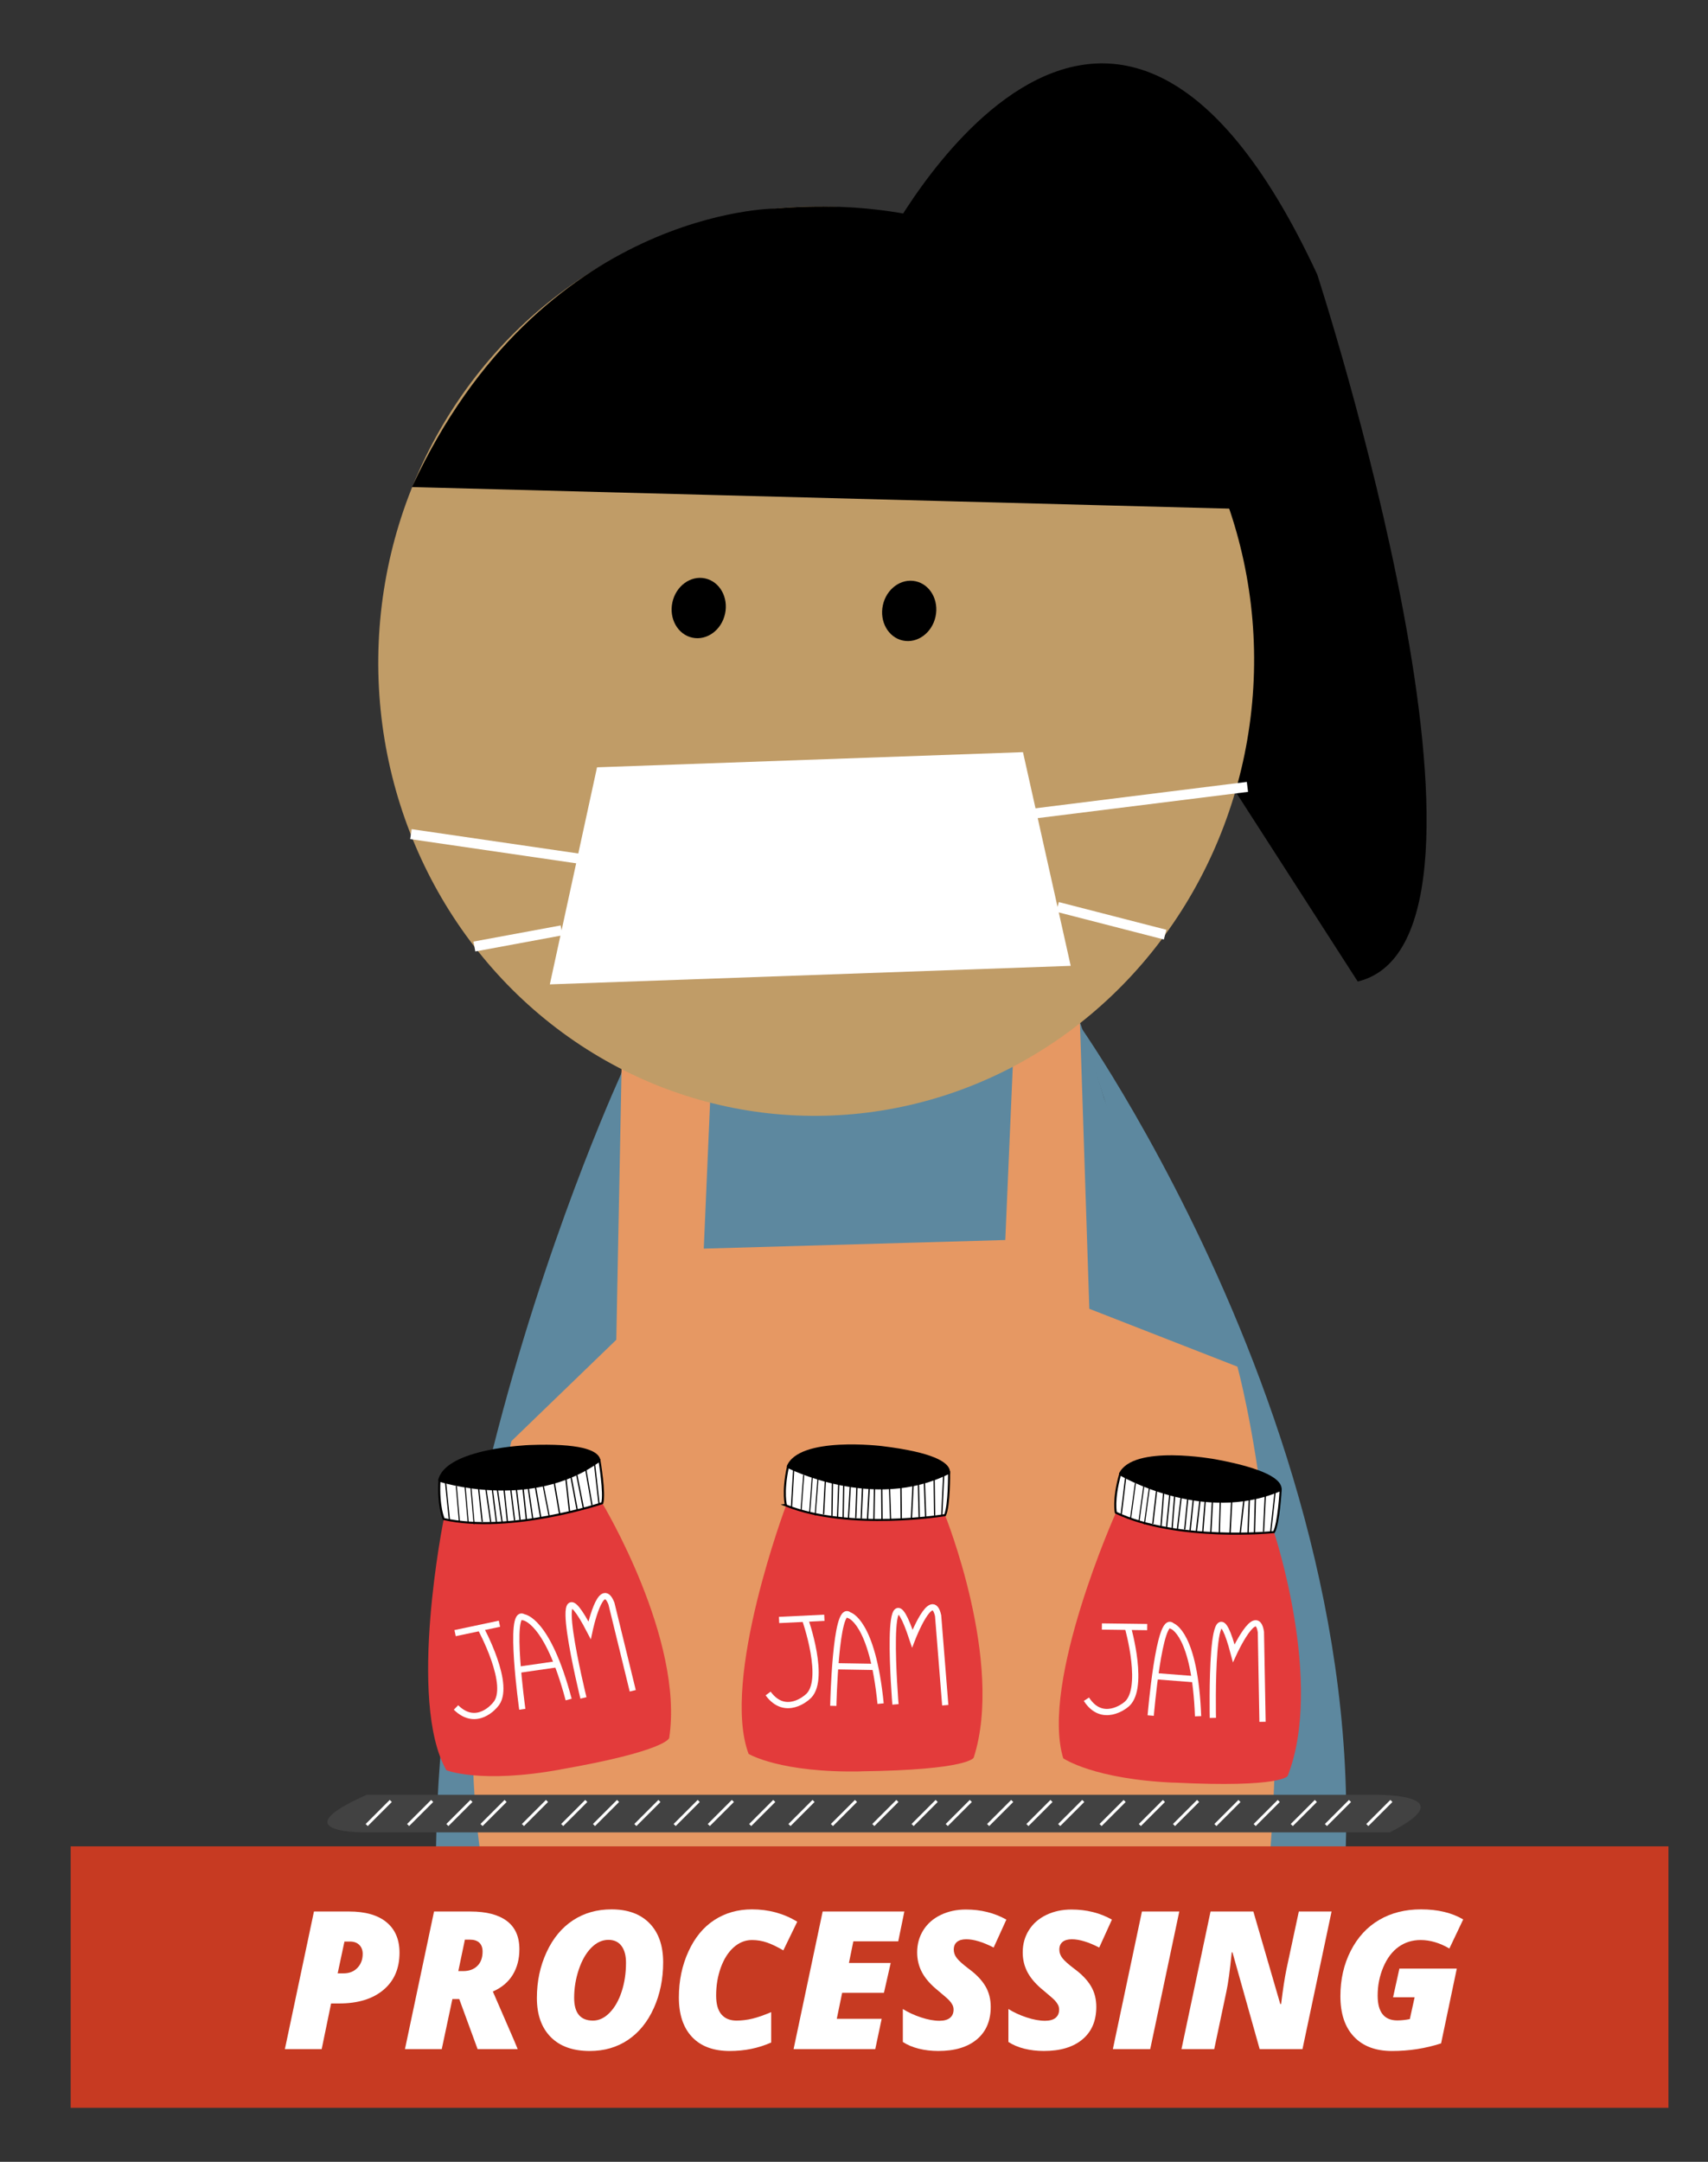 <?xml version="1.0" encoding="utf-8"?>
<!-- Generator: Adobe Illustrator 17.0.0, SVG Export Plug-In . SVG Version: 6.00 Build 0)  -->
<!DOCTYPE svg PUBLIC "-//W3C//DTD SVG 1.1//EN" "http://www.w3.org/Graphics/SVG/1.1/DTD/svg11.dtd">
<svg version="1.1" id="Layer_1" xmlns="http://www.w3.org/2000/svg" xmlns:xlink="http://www.w3.org/1999/xlink" x="0px" y="0px"
	 width="150.667px" height="190.667px" viewBox="0 0 150.667 190.667" enable-background="new 0 0 150.667 190.667"
	 xml:space="preserve">
<rect x="0" y="0" width="150.667" height="190.667" fill="#333333" stroke="none"/>
<path d="M104.082,80.54"/>
<path d="M77.998,21.671c0,0,19.442-37.821,38.2,2.539c0,0,19.081,58.609,3.571,62.358"/>
<path fill="#5D889F" d="M95.246,90.463c0,0,32.13,45.51,21.266,88.373l-11.746-8.815C104.765,170.021,111.688,136.913,95.246,90.463
	z"/>
<path fill="#5D889F" d="M54.979,94.314c0,0-23.417,50.165-14.5,89.732l11.044-9.681C51.522,174.365,42.107,141.878,54.979,94.314z"
	/>
<path fill="#5D889F" d="M44.77,157.129l65.719-0.704l-5.953-36.561l-3.666-13.717l-3.48-9.296c0,0-3.585-12.216-4.69-12.263
	c-1.105-0.048-32.81-9.633-32.81-9.633l-9.546,37.025L44.77,157.129z"/>
<path fill="#E69863" d="M44.227,171.381c0,0-6.263-15.368,0.889-44.279l9.248-8.935l0.497-25.365l7.859,2.553l-0.638,14.771
	l26.597-0.758l0.66-15.28l0.263-6.09L95.2,88.24l0.892,27.193l13.062,5.102c0,0,5.621,20.203,2.325,48.69
	C111.478,169.222,90.584,177.802,44.227,171.381z"/>
<ellipse transform="matrix(-0.999 -0.043 0.043 -0.999 141.418 119.66)" fill="#C09C67" cx="71.999" cy="58.306" rx="38.631" ry="40.106"/>
<polygon fill="#FFFFFF" points="52.666,67.675 90.239,66.339 94.45,85.186 48.502,86.82 "/>
<line fill="none" stroke="#FFFFFF" stroke-width="0.885" stroke-miterlimit="10" x1="91.3" y1="71.741" x2="110.039" y2="69.402"/>
<line fill="none" stroke="#FFFFFF" stroke-width="0.885" stroke-miterlimit="10" x1="93.289" y1="79.989" x2="102.778" y2="82.432"/>
<line fill="none" stroke="#FFFFFF" stroke-width="0.885" stroke-miterlimit="10" x1="52.205" y1="75.897" x2="36.249" y2="73.569"/>
<line fill="none" stroke="#FFFFFF" stroke-width="0.885" stroke-miterlimit="10" x1="49.538" y1="82.057" x2="41.846" y2="83.481"/>
<ellipse transform="matrix(-0.977 -0.211 0.211 -0.977 110.531 118.989)" cx="61.62" cy="53.592" rx="2.378" ry="2.675"/>
<ellipse transform="matrix(-0.977 -0.211 0.211 -0.977 147.178 123.399)" cx="80.179" cy="53.84" rx="2.378" ry="2.675"/>
<path d="M36.34,42.958l74.171,1.959c0,0-10.682-29.224-42.096-26.527C68.416,18.39,47.718,18.421,36.34,42.958z"/>
<path fill="#E33B3B" d="M103.694,157.234c-7.233-0.291-9.903-2.157-9.903-2.157c-2.049-6.724,4.644-21.658,4.644-21.658
	l13.945,1.707c0,0,4.43,13.291,1.21,21.504c0,0-0.466,1.068-10.118,0.587"/>
<path d="M98.958,130.27c0,0,7.147,3.873,13.264,2.144c0,0,3.843-2.068-4.985-3.703c0,0-7.313-1.373-8.533,1.262"/>
<path fill="#FFFFFF" stroke="#000000" stroke-width="0.183" stroke-miterlimit="10" d="M98.806,130.031
	c0,0,7.306,4.342,14.162,1.383c0,0-0.158,2.947-0.588,3.711c0,0-8.472,0.869-13.945-1.707
	C98.434,133.419,98.168,132.312,98.806,130.031z"/>
<line fill="none" stroke="#000000" stroke-width="0.11" stroke-miterlimit="10" x1="99.429" y1="129.225" x2="98.9" y2="133.63"/>
<line fill="none" stroke="#000000" stroke-width="0.094" stroke-miterlimit="10" x1="100.157" y1="130.813" x2="99.724" y2="133.987"/>
<line fill="none" stroke="#000000" stroke-width="0.094" stroke-miterlimit="10" x1="100.897" y1="131.066" x2="100.464" y2="134.24"/>
<line fill="none" stroke="#000000" stroke-width="0.094" stroke-miterlimit="10" x1="101.382" y1="131.267" x2="100.949" y2="134.441"/>
<line fill="none" stroke="#000000" stroke-width="0.11" stroke-miterlimit="10" x1="102.155" y1="130.342" x2="101.691" y2="134.401"/>
<line fill="none" stroke="#000000" stroke-width="0.11" stroke-miterlimit="10" x1="112.527" y1="131.157" x2="112.089" y2="135.149"/>
<line fill="none" stroke="#000000" stroke-width="0.11" stroke-miterlimit="10" x1="111.631" y1="131.608" x2="111.459" y2="135.1"/>
<line fill="none" stroke="#000000" stroke-width="0.11" stroke-miterlimit="10" x1="102.73" y1="130.595" x2="102.416" y2="134.598"/>
<line fill="none" stroke="#000000" stroke-width="0.11" stroke-miterlimit="10" x1="103.696" y1="130.972" x2="103.394" y2="134.814"/>
<line fill="none" stroke="#000000" stroke-width="0.11" stroke-miterlimit="10" x1="104.299" y1="131.178" x2="103.86" y2="134.898"/>
<line fill="none" stroke="#000000" stroke-width="0.113" stroke-miterlimit="10" x1="105.356" y1="131.386" x2="104.981" y2="134.986"/>
<line fill="none" stroke="#000000" stroke-width="0.11" stroke-miterlimit="10" x1="103.288" y1="130.82" x2="102.907" y2="134.713"/>
<line fill="none" stroke="#000000" stroke-width="0.11" stroke-miterlimit="10" x1="104.857" y1="131.347" x2="104.505" y2="134.901"/>
<line fill="none" stroke="#000000" stroke-width="0.112" stroke-miterlimit="10" x1="106.372" y1="131.625" x2="106.095" y2="135.163"/>
<line fill="none" stroke="#000000" stroke-width="0.116" stroke-miterlimit="10" x1="106.994" y1="131.61" x2="106.805" y2="135.204"/>
<line fill="none" stroke="#000000" stroke-width="0.116" stroke-miterlimit="10" x1="105.938" y1="131.591" x2="105.531" y2="135.104"/>
<line fill="none" stroke="#000000" stroke-width="0.105" stroke-miterlimit="10" x1="107.64" y1="132.465" x2="107.563" y2="135.214"/>
<line fill="none" stroke="#000000" stroke-width="0.116" stroke-miterlimit="10" x1="108.681" y1="131.806" x2="108.506" y2="135.215"/>
<line fill="none" stroke="#000000" stroke-width="0.116" stroke-miterlimit="10" x1="109.782" y1="131.829" x2="109.403" y2="135.223"/>
<line fill="none" stroke="#000000" stroke-width="0.116" stroke-miterlimit="10" x1="110.747" y1="131.868" x2="110.658" y2="135.307"/>
<line fill="none" stroke="#000000" stroke-width="0.116" stroke-miterlimit="10" x1="110.224" y1="131.768" x2="110.094" y2="135.2"/>
<path fill="none" stroke="#FFFFFF" stroke-width="0.55" stroke-miterlimit="10" d="M99.484,143.498c0,0,1.625,5.659-0.227,6.908
	c0,0-2.018,1.641-3.421-0.538"/>
<path fill="none" stroke="#FFFFFF" stroke-width="0.55" stroke-miterlimit="10" d="M101.507,151.308c0,0,0.752-9.023,1.879-7.9
	c0,0,2.021,0.608,2.299,7.961"/>
<line fill="none" stroke="#FFFFFF" stroke-width="0.55" stroke-miterlimit="10" x1="101.894" y1="147.832" x2="105.401" y2="148.107"/>
<path fill="none" stroke="#FFFFFF" stroke-width="0.55" stroke-miterlimit="10" d="M106.99,151.516c0,0-0.276-13.694,1.841-5.702
	c0,0,2.007-4.369,2.396-1.873l0.144,7.919"/>
<line fill="none" stroke="#FFFFFF" stroke-width="0.55" stroke-miterlimit="10" x1="97.2" y1="143.454" x2="101.199" y2="143.506"/>
<path fill="#424242" d="M32.348,158.298h88.537c0,0,8.709-0.255,1.717,3.313H32.348C32.348,161.611,24.553,161.756,32.348,158.298z"
	/>
<path fill="#E33B3B" d="M49.508,156.055c-7.12,1.305-10.135,0.072-10.135,0.072c-3.477-6.11-0.228-22.149-0.228-22.149l13.98-1.399
	c0,0,7.242,11.993,5.905,20.713c0,0-0.22,1.144-9.742,2.796"/>
<path d="M38.964,130.79c0,0,7.823,2.208,13.411-0.822c0,0,3.294-2.862-5.677-2.518c0,0-7.436,0.267-8.047,3.106"/>
<path fill="#FFFFFF" stroke="#000000" stroke-width="0.183" stroke-miterlimit="10" d="M38.763,130.591
	c0,0,8.082,2.631,14.119-1.762c0,0,0.493,2.91,0.242,3.75c0,0-8.074,2.709-13.98,1.399
	C39.144,133.977,38.642,132.956,38.763,130.591z"/>
<line fill="none" stroke="#000000" stroke-width="0.11" stroke-miterlimit="10" x1="39.194" y1="129.668" x2="39.645" y2="134.081"/>
<line fill="none" stroke="#000000" stroke-width="0.094" stroke-miterlimit="10" x1="40.252" y1="131.057" x2="40.527" y2="134.249"/>
<line fill="none" stroke="#000000" stroke-width="0.094" stroke-miterlimit="10" x1="41.03" y1="131.141" x2="41.305" y2="134.332"/>
<line fill="none" stroke="#000000" stroke-width="0.094" stroke-miterlimit="10" x1="41.548" y1="131.231" x2="41.823" y2="134.422"/>
<line fill="none" stroke="#000000" stroke-width="0.11" stroke-miterlimit="10" x1="42.098" y1="130.158" x2="42.537" y2="134.22"/>
<line fill="none" stroke="#000000" stroke-width="0.11" stroke-miterlimit="10" x1="52.396" y1="128.675" x2="52.846" y2="132.666"/>
<line fill="none" stroke="#000000" stroke-width="0.11" stroke-miterlimit="10" x1="51.621" y1="129.311" x2="52.221" y2="132.756"/>
<line fill="none" stroke="#000000" stroke-width="0.11" stroke-miterlimit="10" x1="42.714" y1="130.278" x2="43.288" y2="134.253"/>
<line fill="none" stroke="#000000" stroke-width="0.11" stroke-miterlimit="10" x1="43.74" y1="130.435" x2="44.29" y2="134.249"/>
<line fill="none" stroke="#000000" stroke-width="0.11" stroke-miterlimit="10" x1="44.374" y1="130.503" x2="44.763" y2="134.229"/>
<line fill="none" stroke="#000000" stroke-width="0.113" stroke-miterlimit="10" x1="45.45" y1="130.473" x2="45.876" y2="134.068"/>
<line fill="none" stroke="#000000" stroke-width="0.11" stroke-miterlimit="10" x1="43.309" y1="130.376" x2="43.792" y2="134.258"/>
<line fill="none" stroke="#000000" stroke-width="0.11" stroke-miterlimit="10" x1="44.955" y1="130.545" x2="45.392" y2="134.09"/>
<line fill="none" stroke="#000000" stroke-width="0.112" stroke-miterlimit="10" x1="46.494" y1="130.483" x2="47.001" y2="133.996"/>
<line fill="none" stroke="#000000" stroke-width="0.116" stroke-miterlimit="10" x1="47.098" y1="130.332" x2="47.703" y2="133.88"/>
<line fill="none" stroke="#000000" stroke-width="0.116" stroke-miterlimit="10" x1="46.063" y1="130.545" x2="46.438" y2="134.063"/>
<line fill="none" stroke="#000000" stroke-width="0.105" stroke-miterlimit="10" x1="47.916" y1="131.024" x2="48.444" y2="133.723"/>
<line fill="none" stroke="#000000" stroke-width="0.116" stroke-miterlimit="10" x1="48.787" y1="130.152" x2="49.365" y2="133.517"/>
<line fill="none" stroke="#000000" stroke-width="0.116" stroke-miterlimit="10" x1="49.866" y1="129.933" x2="50.241" y2="133.327"/>
<line fill="none" stroke="#000000" stroke-width="0.116" stroke-miterlimit="10" x1="50.815" y1="129.759" x2="51.485" y2="133.134"/>
<line fill="none" stroke="#000000" stroke-width="0.116" stroke-miterlimit="10" x1="50.284" y1="129.776" x2="50.911" y2="133.153"/>
<path fill="none" stroke="#FFFFFF" stroke-width="0.55" stroke-miterlimit="10" d="M42.383,143.58c0,0,2.829,5.164,1.297,6.789
	c0,0-1.608,2.044-3.455,0.227"/>
<path fill="none" stroke="#FFFFFF" stroke-width="0.55" stroke-miterlimit="10" d="M46.073,150.755c0,0-1.248-8.968,0.097-8.12
	c0,0,2.105,0.149,3.992,7.261"/>
<line fill="none" stroke="#FFFFFF" stroke-width="0.55" stroke-miterlimit="10" x1="45.686" y1="147.279" x2="49.168" y2="146.776"/>
<path fill="none" stroke="#FFFFFF" stroke-width="0.55" stroke-miterlimit="10" d="M51.467,149.753c0,0-3.278-13.299,0.543-5.968
	c0,0,0.998-4.704,1.926-2.354l1.88,7.694"/>
<line fill="none" stroke="#FFFFFF" stroke-width="0.55" stroke-miterlimit="10" x1="40.145" y1="144.039" x2="44.058" y2="143.211"/>
<path fill="#E33B3B" d="M76.052,156.233c-7.237,0.154-10.017-1.544-10.017-1.544c-2.459-6.586,3.304-21.903,3.304-21.903
	l14.024,0.846c0,0,5.239,12.993,2.529,21.389c0,0-0.4,1.094-10.063,1.208"/>
<path d="M69.669,129.611c0,0,7.372,3.426,13.37,1.325c0,0,3.708-2.3-5.203-3.39c0,0-7.383-0.921-8.439,1.784"/>
<path fill="#FFFFFF" stroke="#000000" stroke-width="0.183" stroke-miterlimit="10" d="M69.502,129.382c0,0,7.559,3.885,14.22,0.51
	c0,0,0.023,2.952-0.359,3.74c0,0-8.402,1.388-14.024-0.846C69.339,132.786,69.006,131.698,69.502,129.382z"/>
<line fill="none" stroke="#000000" stroke-width="0.11" stroke-miterlimit="10" x1="70.074" y1="128.54" x2="69.817" y2="132.968"/>
<line fill="none" stroke="#000000" stroke-width="0.094" stroke-miterlimit="10" x1="70.898" y1="130.08" x2="70.661" y2="133.275"/>
<line fill="none" stroke="#000000" stroke-width="0.094" stroke-miterlimit="10" x1="71.653" y1="130.286" x2="71.416" y2="133.481"/>
<line fill="none" stroke="#000000" stroke-width="0.094" stroke-miterlimit="10" x1="72.149" y1="130.458" x2="71.912" y2="133.652"/>
<line fill="none" stroke="#000000" stroke-width="0.11" stroke-miterlimit="10" x1="72.864" y1="129.486" x2="72.65" y2="133.566"/>
<line fill="none" stroke="#000000" stroke-width="0.11" stroke-miterlimit="10" x1="83.266" y1="129.663" x2="83.074" y2="133.674"/>
<line fill="none" stroke="#000000" stroke-width="0.11" stroke-miterlimit="10" x1="82.399" y1="130.168" x2="82.443" y2="133.664"/>
<line fill="none" stroke="#000000" stroke-width="0.11" stroke-miterlimit="10" x1="73.453" y1="129.703" x2="73.386" y2="133.719"/>
<line fill="none" stroke="#000000" stroke-width="0.11" stroke-miterlimit="10" x1="74.44" y1="130.021" x2="74.376" y2="133.874"/>
<line fill="none" stroke="#000000" stroke-width="0.11" stroke-miterlimit="10" x1="75.055" y1="130.189" x2="74.846" y2="133.93"/>
<line fill="none" stroke="#000000" stroke-width="0.113" stroke-miterlimit="10" x1="76.123" y1="130.332" x2="75.97" y2="133.948"/>
<line fill="none" stroke="#000000" stroke-width="0.11" stroke-miterlimit="10" x1="74.024" y1="129.894" x2="73.883" y2="133.804"/>
<line fill="none" stroke="#000000" stroke-width="0.11" stroke-miterlimit="10" x1="75.622" y1="130.324" x2="75.489" y2="133.893"/>
<line fill="none" stroke="#000000" stroke-width="0.112" stroke-miterlimit="10" x1="77.152" y1="130.508" x2="77.092" y2="134.056"/>
<line fill="none" stroke="#000000" stroke-width="0.116" stroke-miterlimit="10" x1="77.772" y1="130.455" x2="77.804" y2="134.054"/>
<line fill="none" stroke="#000000" stroke-width="0.116" stroke-miterlimit="10" x1="76.716" y1="130.5" x2="76.526" y2="134.033"/>
<line fill="none" stroke="#000000" stroke-width="0.105" stroke-miterlimit="10" x1="78.469" y1="131.269" x2="78.561" y2="134.017"/>
<line fill="none" stroke="#000000" stroke-width="0.116" stroke-miterlimit="10" x1="79.468" y1="130.546" x2="79.502" y2="133.96"/>
<line fill="none" stroke="#000000" stroke-width="0.116" stroke-miterlimit="10" x1="80.568" y1="130.502" x2="80.398" y2="133.913"/>
<line fill="none" stroke="#000000" stroke-width="0.116" stroke-miterlimit="10" x1="81.533" y1="130.481" x2="81.656" y2="133.92"/>
<line fill="none" stroke="#000000" stroke-width="0.116" stroke-miterlimit="10" x1="81.006" y1="130.414" x2="81.087" y2="133.848"/>
<path fill="none" stroke="#FFFFFF" stroke-width="0.55" stroke-miterlimit="10" d="M71.007,142.782c0,0,1.97,5.549,0.198,6.909
	c0,0-1.913,1.762-3.447-0.327"/>
<path fill="none" stroke="#FFFFFF" stroke-width="0.55" stroke-miterlimit="10" d="M73.506,150.453c0,0,0.196-9.052,1.39-8.001
	c0,0,2.055,0.483,2.784,7.805"/>
<line fill="none" stroke="#FFFFFF" stroke-width="0.55" stroke-miterlimit="10" x1="73.678" y1="146.96" x2="77.195" y2="147.019"/>
<path fill="none" stroke="#FFFFFF" stroke-width="0.55" stroke-miterlimit="10" d="M78.991,150.324c0,0-1.117-13.651,1.487-5.805
	c0,0,1.734-4.484,2.276-2.017l0.63,7.895"/>
<line fill="none" stroke="#FFFFFF" stroke-width="0.55" stroke-miterlimit="10" x1="68.724" y1="142.879" x2="72.718" y2="142.685"/>
<line fill="none" stroke="#FFFFFF" stroke-width="0.259" stroke-miterlimit="10" x1="34.472" y1="158.84" x2="32.348" y2="160.964"/>
<line fill="none" stroke="#FFFFFF" stroke-width="0.259" stroke-miterlimit="10" x1="38.123" y1="158.84" x2="35.999" y2="160.964"/>
<line fill="none" stroke="#FFFFFF" stroke-width="0.259" stroke-miterlimit="10" x1="41.589" y1="158.84" x2="39.465" y2="160.964"/>
<line fill="none" stroke="#FFFFFF" stroke-width="0.259" stroke-miterlimit="10" x1="44.601" y1="158.84" x2="42.477" y2="160.964"/>
<line fill="none" stroke="#FFFFFF" stroke-width="0.259" stroke-miterlimit="10" x1="48.252" y1="158.84" x2="46.129" y2="160.964"/>
<line fill="none" stroke="#FFFFFF" stroke-width="0.259" stroke-miterlimit="10" x1="51.718" y1="158.84" x2="49.594" y2="160.964"/>
<line fill="none" stroke="#FFFFFF" stroke-width="0.259" stroke-miterlimit="10" x1="54.52" y1="158.84" x2="52.396" y2="160.964"/>
<line fill="none" stroke="#FFFFFF" stroke-width="0.259" stroke-miterlimit="10" x1="58.171" y1="158.84" x2="56.047" y2="160.964"/>
<line fill="none" stroke="#FFFFFF" stroke-width="0.259" stroke-miterlimit="10" x1="61.637" y1="158.84" x2="59.513" y2="160.964"/>
<line fill="none" stroke="#FFFFFF" stroke-width="0.259" stroke-miterlimit="10" x1="64.649" y1="158.84" x2="62.525" y2="160.964"/>
<line fill="none" stroke="#FFFFFF" stroke-width="0.259" stroke-miterlimit="10" x1="68.3" y1="158.84" x2="66.176" y2="160.965"/>
<line fill="none" stroke="#FFFFFF" stroke-width="0.259" stroke-miterlimit="10" x1="71.766" y1="158.84" x2="69.642" y2="160.965"/>
<line fill="none" stroke="#FFFFFF" stroke-width="0.259" stroke-miterlimit="10" x1="75.51" y1="158.84" x2="73.386" y2="160.964"/>
<line fill="none" stroke="#FFFFFF" stroke-width="0.259" stroke-miterlimit="10" x1="79.161" y1="158.84" x2="77.037" y2="160.964"/>
<line fill="none" stroke="#FFFFFF" stroke-width="0.259" stroke-miterlimit="10" x1="82.627" y1="158.84" x2="80.503" y2="160.964"/>
<line fill="none" stroke="#FFFFFF" stroke-width="0.259" stroke-miterlimit="10" x1="85.639" y1="158.84" x2="83.515" y2="160.964"/>
<line fill="none" stroke="#FFFFFF" stroke-width="0.259" stroke-miterlimit="10" x1="89.29" y1="158.841" x2="87.166" y2="160.965"/>
<line fill="none" stroke="#FFFFFF" stroke-width="0.259" stroke-miterlimit="10" x1="92.756" y1="158.841" x2="90.632" y2="160.965"/>
<line fill="none" stroke="#FFFFFF" stroke-width="0.259" stroke-miterlimit="10" x1="95.557" y1="158.84" x2="93.433" y2="160.964"/>
<line fill="none" stroke="#FFFFFF" stroke-width="0.259" stroke-miterlimit="10" x1="99.208" y1="158.841" x2="97.084" y2="160.965"/>
<line fill="none" stroke="#FFFFFF" stroke-width="0.259" stroke-miterlimit="10" x1="102.674" y1="158.841" x2="100.55" y2="160.965"/>
<line fill="none" stroke="#FFFFFF" stroke-width="0.259" stroke-miterlimit="10" x1="105.686" y1="158.841" x2="103.562" y2="160.965"/>
<line fill="none" stroke="#FFFFFF" stroke-width="0.259" stroke-miterlimit="10" x1="109.337" y1="158.841" x2="107.213" y2="160.965"/>
<line fill="none" stroke="#FFFFFF" stroke-width="0.259" stroke-miterlimit="10" x1="112.803" y1="158.841" x2="110.679" y2="160.965"/>
<line fill="none" stroke="#FFFFFF" stroke-width="0.259" stroke-miterlimit="10" x1="116.075" y1="158.841" x2="113.951" y2="160.965"/>
<line fill="none" stroke="#FFFFFF" stroke-width="0.259" stroke-miterlimit="10" x1="119.087" y1="158.841" x2="116.963" y2="160.965"/>
<line fill="none" stroke="#FFFFFF" stroke-width="0.259" stroke-miterlimit="10" x1="122.738" y1="158.841" x2="120.614" y2="160.965"/>
<rect x="6.235" y="162.845" fill="#C73A22" width="140.943" height="23.059"/>
<rect x="6.906" y="167.808" fill="none" width="140.291" height="13.525"/>
<g enable-background="new    ">
	<path fill="#FFFFFF" d="M35.241,172.228c0,1.395-0.475,2.489-1.423,3.283c-0.949,0.794-2.249,1.191-3.897,1.191h-0.714l-0.83,4.025
		H25.13l2.565-12.136h3.096c1.433,0,2.533,0.314,3.299,0.942C34.857,170.163,35.241,171.06,35.241,172.228z M29.787,174.046h0.523
		c0.503,0,0.91-0.162,1.22-0.486c0.31-0.323,0.465-0.734,0.465-1.232c0-0.326-0.1-0.59-0.299-0.789s-0.473-0.299-0.822-0.299h-0.49
		L29.787,174.046z"/>
	<path fill="#FFFFFF" d="M39.906,176.312l-0.938,4.416h-3.246l2.565-12.136H41.5c1.395,0,2.462,0.276,3.204,0.83
		s1.112,1.386,1.112,2.499c0,0.863-0.196,1.615-0.589,2.258c-0.393,0.642-0.977,1.131-1.751,1.469l1.859,4.283l0.332,0.797H42.13
		l-1.619-4.416L39.906,176.312L39.906,176.312z M40.429,173.847h0.423c0.526,0,0.943-0.151,1.253-0.453s0.465-0.724,0.465-1.266
		c0-0.343-0.096-0.604-0.286-0.784c-0.191-0.18-0.469-0.271-0.834-0.271h-0.44L40.429,173.847z"/>
	<path fill="#FFFFFF" d="M53.942,168.402c1.439,0,2.558,0.41,3.358,1.232c0.799,0.821,1.199,1.969,1.199,3.44
		s-0.275,2.818-0.826,4.038c-0.55,1.221-1.31,2.155-2.278,2.806s-2.092,0.976-3.37,0.976c-1.489,0-2.638-0.412-3.449-1.236
		c-0.811-0.825-1.216-1.971-1.216-3.438c0-1.466,0.285-2.813,0.855-4.042s1.346-2.165,2.329-2.81
		C51.525,168.724,52.659,168.402,53.942,168.402z M55.221,173.108c0-0.631-0.133-1.125-0.398-1.481
		c-0.266-0.357-0.65-0.535-1.154-0.535c-0.548,0-1.051,0.232-1.511,0.697s-0.826,1.104-1.1,1.917s-0.411,1.646-0.411,2.499
		c0,1.339,0.553,2.008,1.66,2.008c0.526,0,1.014-0.229,1.465-0.688s0.806-1.079,1.063-1.859
		C55.092,174.884,55.221,174.032,55.221,173.108z"/>
	<path fill="#FFFFFF" d="M66.335,171.107c-0.598,0-1.137,0.217-1.619,0.648s-0.859,1.026-1.133,1.784s-0.411,1.58-0.411,2.466
		c0,0.741,0.155,1.295,0.465,1.66s0.755,0.547,1.336,0.547c0.459,0,0.924-0.057,1.395-0.17s1.024-0.306,1.66-0.576v2.681
		c-1.124,0.498-2.341,0.747-3.652,0.747c-1.439,0-2.547-0.411-3.325-1.232c-0.777-0.822-1.166-1.985-1.166-3.49
		c0-1.473,0.281-2.822,0.843-4.051c0.562-1.229,1.325-2.156,2.291-2.781c0.965-0.625,2.071-0.938,3.316-0.938
		c1.466,0,2.797,0.362,3.993,1.087l-1.229,2.532c-0.515-0.305-0.988-0.533-1.419-0.686S66.8,171.107,66.335,171.107z"/>
	<path fill="#FFFFFF" d="M77.209,180.728h-7.205l2.565-12.136h7.206l-0.54,2.632h-3.959l-0.39,1.908h3.686l-0.598,2.632h-3.686
		l-0.473,2.291h3.959L77.209,180.728z"/>
	<path fill="#FFFFFF" d="M87.394,177.001c0,1.229-0.406,2.184-1.22,2.867s-1.948,1.025-3.403,1.025
		c-0.609,0-1.184-0.067-1.727-0.203s-1.01-0.334-1.402-0.594v-2.905c0.465,0.293,0.997,0.54,1.598,0.739
		c0.6,0.199,1.145,0.299,1.631,0.299c0.41,0,0.719-0.086,0.93-0.258s0.315-0.415,0.315-0.73c0-0.149-0.033-0.289-0.1-0.419
		s-0.161-0.261-0.282-0.391s-0.448-0.416-0.979-0.858c-0.647-0.521-1.118-1.052-1.411-1.594c-0.293-0.543-0.439-1.138-0.439-1.785
		c0-0.725,0.181-1.377,0.543-1.955c0.363-0.578,0.875-1.026,1.536-1.345s1.401-0.478,2.22-0.478c1.323,0,2.513,0.297,3.57,0.889
		l-1.121,2.465c-0.946-0.486-1.752-0.73-2.416-0.73c-0.354,0-0.626,0.078-0.817,0.232c-0.19,0.155-0.286,0.383-0.286,0.682
		c0,0.271,0.093,0.523,0.278,0.759c0.185,0.235,0.538,0.55,1.058,0.942c0.653,0.481,1.138,0.988,1.453,1.52
		S87.394,176.315,87.394,177.001z"/>
	<path fill="#FFFFFF" d="M96.708,177.001c0,1.229-0.407,2.184-1.221,2.867s-1.947,1.025-3.403,1.025
		c-0.608,0-1.185-0.067-1.727-0.203s-1.01-0.334-1.403-0.594v-2.905c0.465,0.293,0.998,0.54,1.599,0.739s1.144,0.299,1.631,0.299
		c0.409,0,0.72-0.086,0.93-0.258s0.315-0.415,0.315-0.73c0-0.149-0.033-0.289-0.1-0.419s-0.16-0.261-0.282-0.391
		s-0.448-0.416-0.979-0.858c-0.647-0.521-1.117-1.052-1.411-1.594c-0.294-0.543-0.44-1.138-0.44-1.785
		c0-0.725,0.182-1.377,0.544-1.955s0.874-1.026,1.536-1.345c0.661-0.318,1.401-0.478,2.221-0.478c1.322,0,2.512,0.297,3.568,0.889
		l-1.12,2.465c-0.946-0.486-1.751-0.73-2.415-0.73c-0.354,0-0.627,0.078-0.818,0.232c-0.19,0.155-0.286,0.383-0.286,0.682
		c0,0.271,0.093,0.523,0.278,0.759s0.538,0.55,1.059,0.942c0.652,0.481,1.137,0.988,1.452,1.52S96.708,176.315,96.708,177.001z"/>
	<path fill="#FFFFFF" d="M98.169,180.728l2.564-12.136h3.295l-2.564,12.136H98.169z"/>
	<path fill="#FFFFFF" d="M114.895,180.728h-3.776l-2.399-8.533h-0.066c-0.161,1.61-0.318,2.767-0.474,3.47l-1.07,5.063h-2.889
		l2.564-12.136h3.777l2.374,8.159h0.075c0.16-1.306,0.318-2.332,0.473-3.079l1.088-5.08h2.889L114.895,180.728z"/>
	<path fill="#FFFFFF" d="M123.445,173.623h5.063l-1.386,6.6c-1.384,0.447-2.826,0.672-4.325,0.672c-1.444,0-2.565-0.421-3.362-1.262
		s-1.195-2.033-1.195-3.578c0-1.477,0.305-2.811,0.914-4c0.608-1.19,1.442-2.097,2.502-2.719c1.061-0.623,2.293-0.934,3.698-0.934
		c1.472,0,2.712,0.296,3.719,0.888l-1.22,2.565c-0.848-0.498-1.693-0.748-2.541-0.748c-0.73,0-1.376,0.201-1.938,0.603
		c-0.563,0.401-1.01,0.994-1.346,1.78c-0.334,0.786-0.502,1.624-0.502,2.516c0,1.461,0.578,2.191,1.735,2.191
		c0.349,0,0.717-0.039,1.104-0.117l0.423-1.926h-1.901L123.445,173.623z"/>
</g>
</svg>
